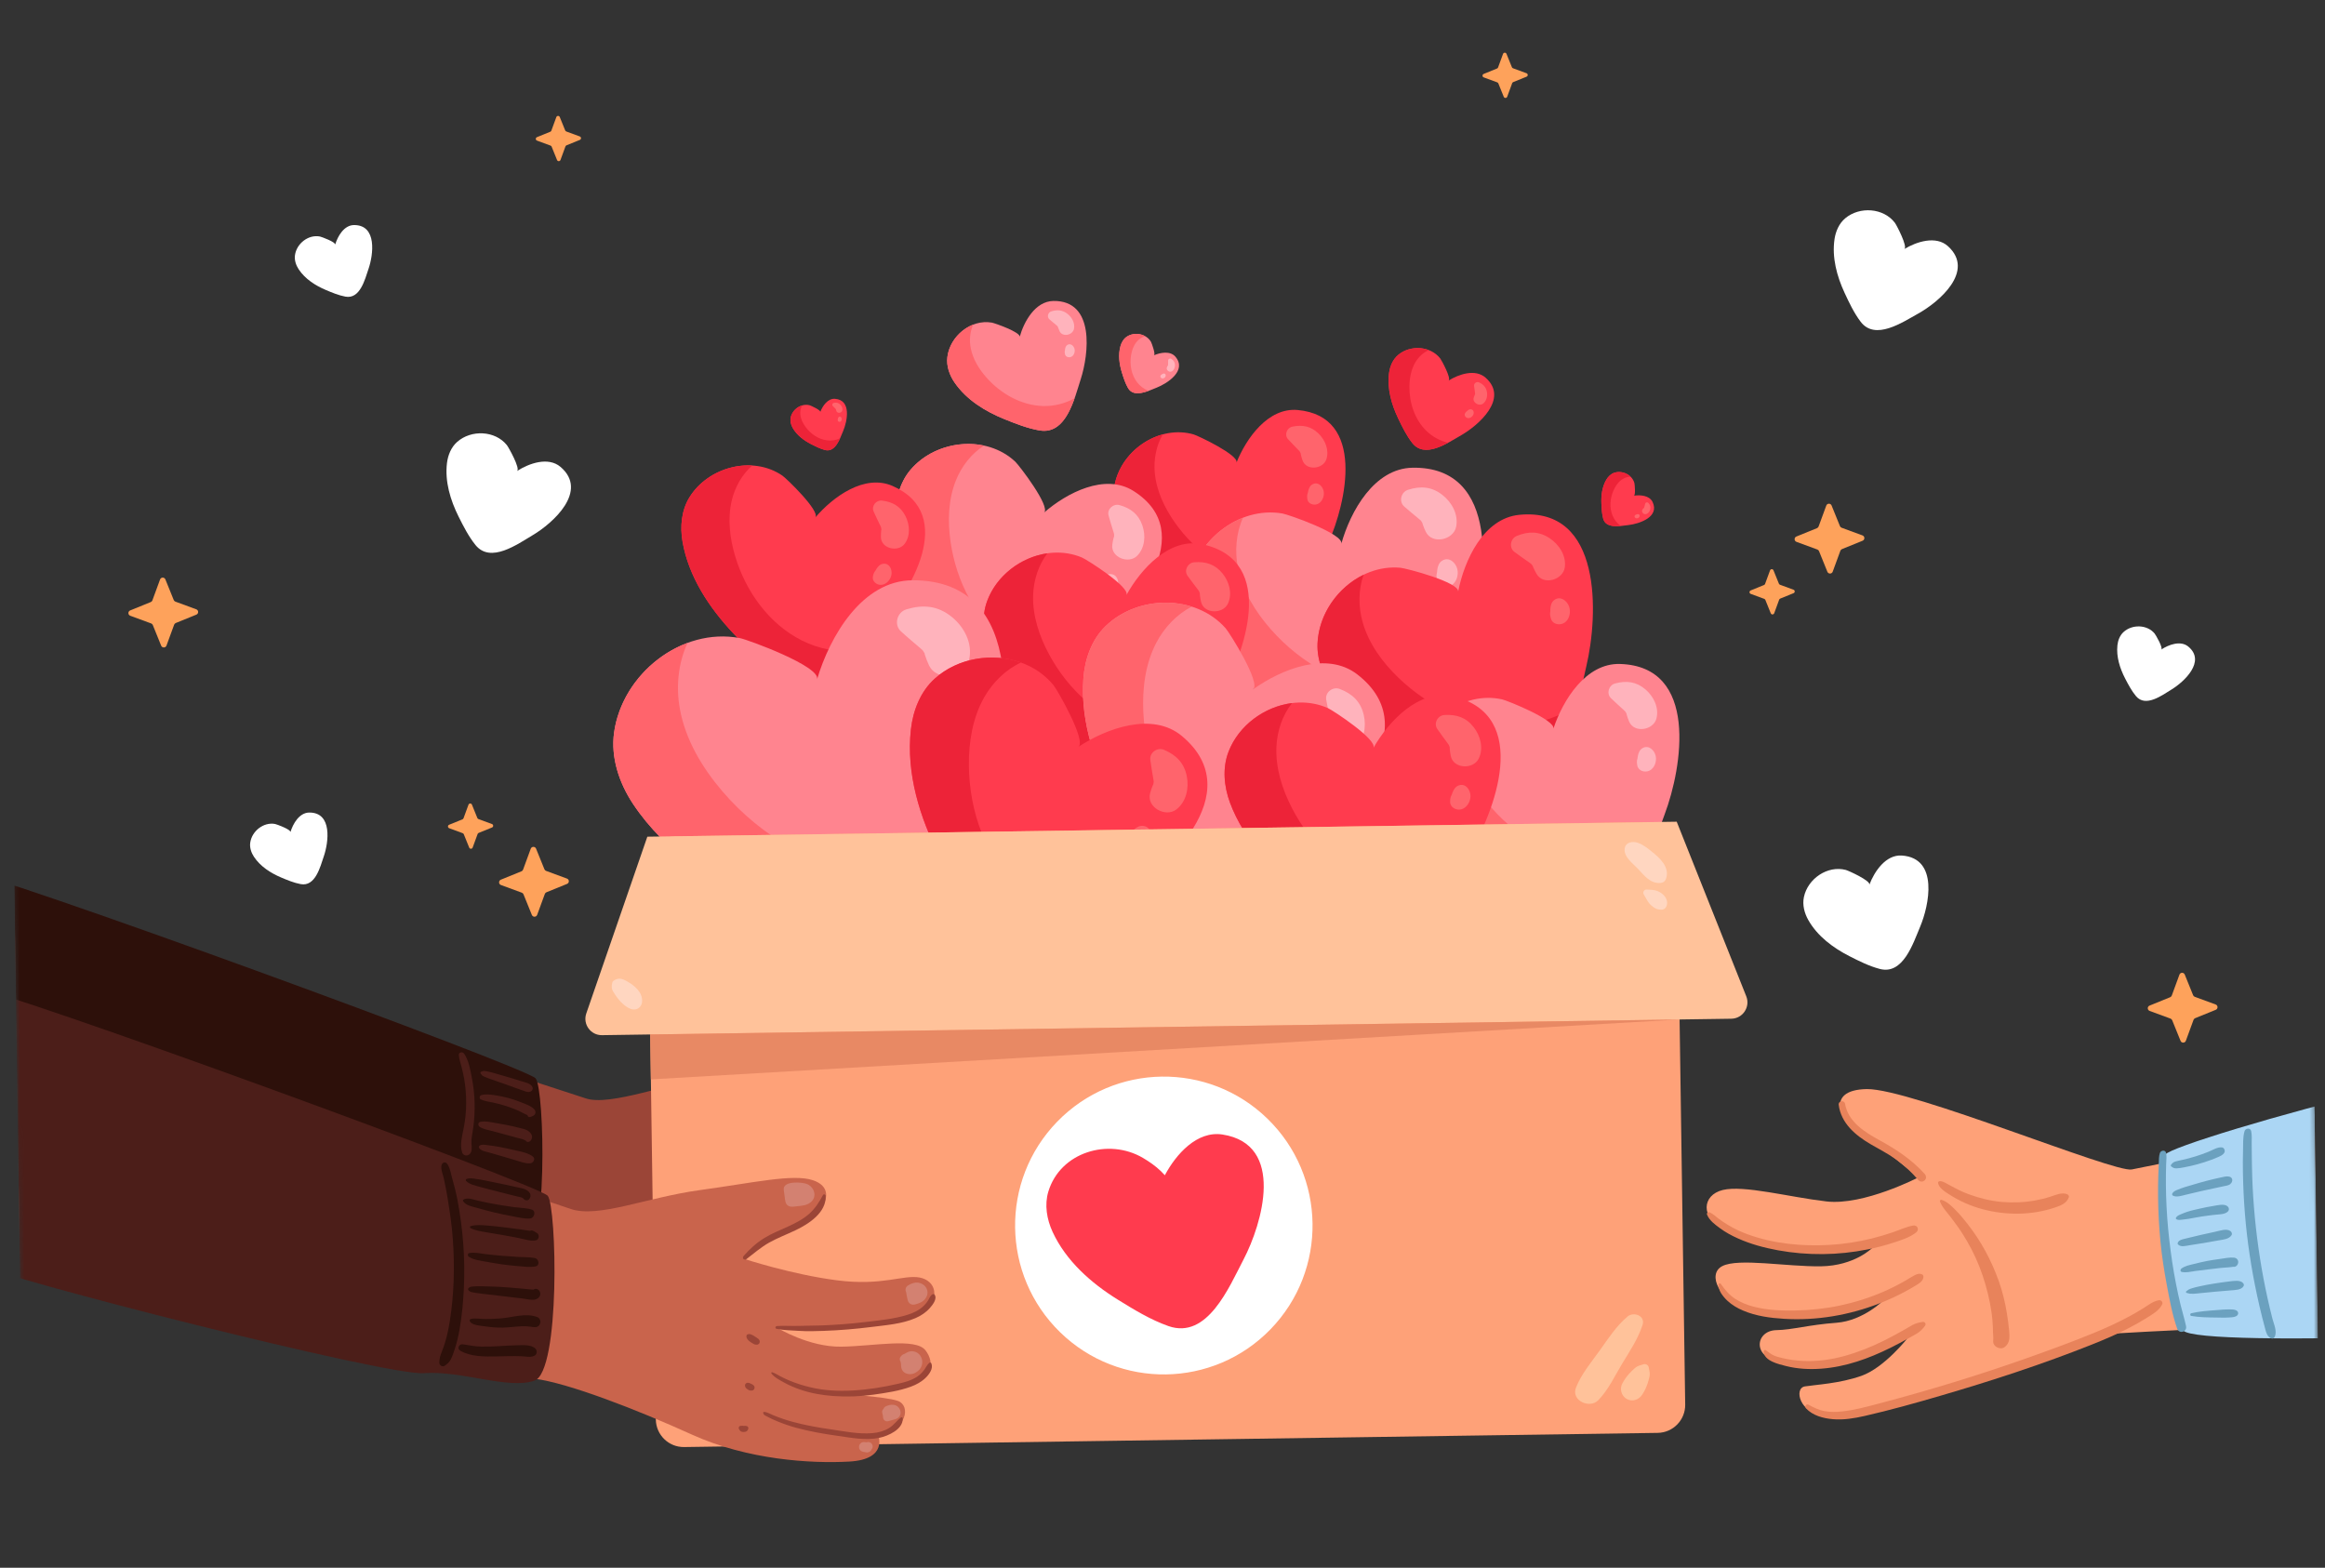 <svg width="525" height="354" viewBox="0 0 525 354" fill="none" xmlns="http://www.w3.org/2000/svg">
<rect x="0" y="0" width="525" height="354" fill="#333333" stroke="none"/>
<g clip-path="url(#clip0_381_2)">
<mask id="mask0_381_2" style="mask-type:luminance" maskUnits="userSpaceOnUse" x="0" y="0" width="525" height="354">
<path d="M519.026 -4.59548e-05L0.417 7.55L5.457 353.72L524.066 346.17L519.026 -4.59548e-05Z" fill="white"/>
</mask>
<g mask="url(#mask0_381_2)">
<path d="M279.201 104.47C279.866 102.817 270.544 98.383 269.513 98.088C261.969 95.927 253.592 101.352 251.79 108.992C251.023 112.242 251.832 115.715 253.415 118.654C257.09 125.476 263.5 130.465 270.215 134.073C274.228 136.229 278.425 138.445 282.822 139.696C292.446 142.432 296.9 129.392 299.989 122.485C303.96 113.603 308.486 93.988 293.021 92.581C286.349 91.973 281.414 98.963 279.201 104.47Z" fill="#FF3B4E"/>
<path d="M284.984 130.832C277.027 129.707 269.959 124.616 265.325 118.042C262.953 114.679 261.12 110.826 260.752 106.726C260.485 103.752 261.077 100.64 262.569 98.083C257.461 99.456 253.041 103.689 251.791 108.992C251.024 112.242 251.832 115.715 253.416 118.654C257.091 125.476 263.501 130.465 270.215 134.073C274.228 136.229 278.426 138.445 282.823 139.696C289.759 141.668 294.009 135.446 296.999 129.231C293.25 130.824 289.021 131.402 284.984 130.832Z" fill="#ED2338"/>
<path d="M297.711 97.874C296.012 96.225 294.089 95.876 291.828 96.338C290.579 96.593 289.957 98.182 290.842 99.166C291.629 100.042 292.449 100.845 293.254 101.687C293.233 101.665 293.419 101.874 293.47 101.918C293.517 102.006 293.628 102.204 293.692 102.332C293.681 102.35 293.725 102.576 293.737 102.629C293.84 103.087 293.966 103.519 294.124 103.965C294.975 106.368 298.788 105.946 299.509 103.684C300.174 101.599 299.232 99.349 297.711 97.874Z" fill="#FF646C"/>
<path d="M298.912 111.027C298.744 109.889 297.696 108.722 296.459 109.309C295.833 109.606 295.577 110.196 295.409 110.819C295.369 110.969 295.348 111.125 295.319 111.278C295.311 111.294 295.302 111.317 295.287 111.355C295.118 111.789 295.14 112.201 295.193 112.649C295.324 113.761 296.609 114.188 297.516 113.813C298.543 113.388 299.069 112.091 298.912 111.027Z" fill="#FF646C"/>
<path d="M327.089 85.942C327.784 85.508 325.519 81.33 325.216 80.94C322.996 78.09 318.413 77.833 315.674 80.184C314.509 81.183 313.87 82.694 313.663 84.216C313.182 87.75 314.214 91.344 315.734 94.508C316.642 96.398 317.602 98.361 318.899 100.019C321.736 103.649 326.922 100.011 329.94 98.281C333.821 96.057 340.814 89.993 335.446 85.273C333.13 83.236 329.403 84.495 327.089 85.942Z" fill="#FF3B4E"/>
<path d="M322.103 97.312C319.449 94.734 318.2 90.923 318.256 87.221C318.285 85.328 318.647 83.397 319.62 81.774C320.327 80.595 321.389 79.599 322.636 79.054C320.365 78.178 317.576 78.552 315.675 80.184C314.51 81.183 313.87 82.694 313.664 84.216C313.183 87.75 314.215 91.344 315.735 94.508C316.643 96.398 317.603 98.361 318.9 100.02C320.944 102.635 324.209 101.476 327.003 99.977C325.178 99.552 323.449 98.619 322.103 97.312Z" fill="#ED2338"/>
<path d="M335.757 88.513C335.572 87.439 334.951 86.788 333.985 86.346C333.453 86.101 332.791 86.523 332.853 87.129C332.909 87.669 332.996 88.189 333.068 88.721C333.067 88.707 333.079 88.835 333.086 88.865C333.08 88.91 333.068 89.014 333.056 89.08C333.047 89.083 333.002 89.18 332.992 89.203C332.907 89.4 332.836 89.596 332.774 89.804C332.44 90.929 333.972 91.807 334.853 91.161C335.664 90.567 335.923 89.474 335.757 88.513Z" fill="#FF646C"/>
<path d="M332.643 93.73C332.888 93.261 332.815 92.542 332.195 92.425C331.882 92.365 331.628 92.515 331.396 92.701C331.341 92.747 331.291 92.798 331.239 92.847C331.232 92.851 331.222 92.857 331.206 92.867C331.026 92.983 330.922 93.142 330.821 93.323C330.568 93.772 330.931 94.279 331.369 94.386C331.865 94.507 332.413 94.167 332.643 93.73Z" fill="#FF646C"/>
<path d="M185.225 93.024C185.379 92.617 183.08 91.578 182.828 91.511C180.975 91.019 178.954 92.385 178.55 94.26C178.378 95.058 178.592 95.902 178.993 96.612C179.924 98.262 181.513 99.45 183.171 100.299C184.162 100.806 185.198 101.327 186.277 101.612C188.642 102.234 189.667 99.028 190.389 97.325C191.316 95.136 192.329 90.322 188.544 90.053C186.911 89.937 185.739 91.668 185.225 93.024Z" fill="#FF3B4E"/>
<path d="M186.763 99.436C184.814 99.2 183.063 97.99 181.899 96.406C181.304 95.596 180.837 94.663 180.728 93.663C180.648 92.938 180.778 92.175 181.131 91.543C179.889 91.904 178.83 92.959 178.55 94.26C178.378 95.058 178.592 95.902 178.993 96.612C179.923 98.262 181.513 99.45 183.171 100.299C184.161 100.806 185.197 101.327 186.277 101.612C187.981 102.061 188.99 100.52 189.69 98.988C188.783 99.395 187.752 99.556 186.763 99.436Z" fill="#ED2338"/>
<path d="M189.715 91.323C189.292 90.928 188.821 90.853 188.27 90.976C187.966 91.044 187.821 91.436 188.043 91.672C188.239 91.882 188.443 92.074 188.644 92.276C188.639 92.271 188.685 92.321 188.698 92.332C188.71 92.353 188.738 92.401 188.754 92.432C188.752 92.436 188.763 92.491 188.767 92.504C188.794 92.615 188.827 92.721 188.868 92.829C189.087 93.412 190.017 93.291 190.182 92.734C190.334 92.222 190.093 91.676 189.715 91.323Z" fill="#FF646C"/>
<path d="M190.072 94.531C190.025 94.254 189.763 93.973 189.464 94.123C189.312 94.198 189.253 94.343 189.215 94.497C189.206 94.534 189.201 94.572 189.195 94.609C189.193 94.614 189.191 94.619 189.188 94.628C189.148 94.736 189.156 94.836 189.171 94.945C189.208 95.216 189.524 95.314 189.744 95.219C189.992 95.11 190.115 94.79 190.072 94.531Z" fill="#FF646C"/>
<path d="M368.936 111.93C369.366 111.862 369.128 109.349 369.062 109.095C368.57 107.239 366.385 106.158 364.557 106.736C363.78 106.981 363.154 107.586 362.736 108.287C361.766 109.913 361.523 111.884 361.607 113.746C361.657 114.859 361.719 116.018 362.007 117.099C362.638 119.463 365.928 118.767 367.763 118.552C370.121 118.274 374.799 116.771 373.159 113.344C372.451 111.867 370.368 111.705 368.936 111.93Z" fill="#FF3B4E"/>
<path d="M364.135 116.444C363.375 114.631 363.557 112.509 364.355 110.712C364.762 109.793 365.34 108.926 366.154 108.335C366.744 107.907 367.471 107.642 368.193 107.635C367.266 106.734 365.826 106.334 364.557 106.736C363.78 106.981 363.154 107.586 362.736 108.287C361.766 109.913 361.523 111.884 361.607 113.746C361.657 114.859 361.719 116.018 362.007 117.099C362.462 118.803 364.298 118.917 365.975 118.767C365.171 118.18 364.521 117.363 364.135 116.444Z" fill="#ED2338"/>
<path d="M372.636 114.993C372.769 114.43 372.601 113.982 372.222 113.564C372.012 113.334 371.601 113.402 371.505 113.711C371.42 113.986 371.355 114.259 371.279 114.534C371.281 114.527 371.261 114.592 371.258 114.608C371.245 114.629 371.218 114.677 371.199 114.707C371.193 114.707 371.152 114.744 371.142 114.753C371.059 114.832 370.984 114.913 370.91 115.002C370.514 115.481 371.079 116.23 371.644 116.098C372.163 115.977 372.517 115.497 372.636 114.993Z" fill="#FF646C"/>
<path d="M370.029 116.892C370.247 116.714 370.36 116.348 370.082 116.161C369.942 116.067 369.786 116.087 369.634 116.13C369.598 116.14 369.563 116.155 369.527 116.168C369.523 116.169 369.517 116.169 369.507 116.171C369.395 116.19 369.311 116.247 369.224 116.313C369.007 116.48 369.079 116.803 369.271 116.947C369.488 117.11 369.826 117.058 370.029 116.892Z" fill="#FF646C"/>
<path d="M235.759 115.743C237.289 114.41 230.129 105.065 229.236 104.23C222.7 98.116 211.385 99.267 205.595 106.085C203.132 108.984 202.153 112.928 202.236 116.734C202.428 125.568 206.346 133.962 211.291 141.114C214.245 145.388 217.356 149.819 221.17 153.373C229.52 161.153 240.8 150.234 247.517 144.829C256.152 137.88 270.916 120.326 255.95 110.86C249.492 106.775 240.859 111.304 235.759 115.743Z" fill="#FF848F"/>
<path d="M227.96 145.501C220.466 140.224 215.933 131.384 214.638 122.303C213.975 117.658 214.112 112.795 215.864 108.443C217.136 105.285 219.35 102.435 222.19 100.616C216.293 99.354 209.613 101.353 205.595 106.085C203.132 108.984 202.153 112.928 202.236 116.734C202.428 125.568 206.346 133.962 211.29 141.114C214.245 145.387 217.355 149.818 221.17 153.373C227.188 158.98 234.727 154.875 240.983 150.121C236.353 149.79 231.761 148.178 227.96 145.501Z" fill="#FF646C"/>
<path d="M257.964 118.669C257.095 116.113 255.324 114.759 252.789 114.052C251.39 113.662 249.934 114.951 250.322 116.41C250.667 117.708 251.083 118.948 251.464 120.222C251.454 120.189 251.535 120.496 251.563 120.569C251.565 120.682 251.576 120.942 251.573 121.104C251.553 121.117 251.48 121.369 251.465 121.43C251.332 121.948 251.236 122.452 251.165 122.987C250.783 125.868 254.872 127.422 256.777 125.501C258.531 123.729 258.742 120.956 257.964 118.669Z" fill="#FFB3BC"/>
<path d="M252.363 132.642C252.782 131.4 252.324 129.67 250.764 129.623C249.975 129.6 249.41 130.065 248.916 130.611C248.798 130.742 248.695 130.888 248.587 131.029C248.571 131.042 248.549 131.06 248.514 131.091C248.118 131.444 247.927 131.874 247.748 132.355C247.304 133.552 248.388 134.654 249.503 134.744C250.763 134.847 251.971 133.804 252.363 132.642Z" fill="#FFB3BC"/>
<path d="M302.88 122.781C303.502 120.57 290.937 116.181 289.573 115.946C279.602 114.226 269.615 122.347 268.365 132.393C267.833 136.666 269.352 141.005 271.79 144.553C277.448 152.789 286.358 158.292 295.467 161.984C300.911 164.19 306.6 166.447 312.411 167.438C325.129 169.607 329.03 152.27 332.031 142.984C335.889 131.045 338.97 105.266 318.948 105.615C310.309 105.765 304.952 115.413 302.88 122.781Z" fill="#FF848F"/>
<path d="M313.952 155.774C303.594 155.439 293.826 149.895 286.972 142.112C283.465 138.13 280.579 133.446 279.539 128.241C278.784 124.464 279.111 120.393 280.669 116.907C274.31 119.378 269.231 125.42 268.364 132.392C267.832 136.665 269.351 141.004 271.789 144.552C277.447 152.787 286.357 158.292 295.466 161.983C300.911 164.189 306.599 166.447 312.41 167.437C321.576 169.001 326.162 160.433 329.132 152.049C324.549 154.615 319.206 155.943 313.952 155.774Z" fill="#FF646C"/>
<path d="M325.696 111.749C323.289 109.871 320.775 109.692 317.939 110.599C316.374 111.099 315.797 113.223 317.067 114.361C318.197 115.374 319.36 116.29 320.51 117.257C320.48 117.232 320.747 117.473 320.819 117.523C320.891 117.629 321.061 117.869 321.16 118.024C321.149 118.049 321.237 118.331 321.26 118.399C321.456 118.971 321.677 119.509 321.941 120.058C323.366 123.02 328.197 121.949 328.806 118.948C329.369 116.183 327.849 113.428 325.696 111.749Z" fill="#FFB3BC"/>
<path d="M329.06 128.445C328.686 127.009 327.18 125.658 325.677 126.583C324.915 127.051 324.669 127.843 324.541 128.666C324.51 128.864 324.504 129.066 324.488 129.266C324.481 129.288 324.472 129.318 324.458 129.37C324.301 129.95 324.387 130.475 324.517 131.041C324.839 132.449 326.547 132.818 327.656 132.211C328.914 131.524 329.41 129.787 329.06 128.445Z" fill="#FFB3BC"/>
<path d="M230.247 76.078C230.541 75.032 224.599 72.957 223.954 72.846C219.239 72.032 214.515 75.873 213.924 80.624C213.673 82.644 214.391 84.696 215.544 86.374C218.22 90.269 222.434 92.872 226.742 94.618C229.316 95.661 232.007 96.729 234.754 97.198C240.769 98.224 242.614 90.024 244.033 85.633C245.858 79.987 247.314 67.796 237.846 67.96C233.761 68.031 231.227 72.594 230.247 76.078Z" fill="#FF848F"/>
<path d="M235.483 91.681C230.585 91.522 225.965 88.901 222.724 85.22C221.066 83.337 219.701 81.122 219.209 78.66C218.852 76.874 219.007 74.949 219.743 73.3C216.736 74.469 214.334 77.326 213.924 80.624C213.673 82.644 214.391 84.696 215.544 86.374C218.22 90.269 222.434 92.872 226.742 94.618C229.316 95.661 232.006 96.728 234.754 97.198C239.089 97.937 241.258 93.885 242.663 89.92C240.495 91.132 237.969 91.761 235.483 91.681Z" fill="#FF646C"/>
<path d="M241.038 70.861C239.899 69.973 238.71 69.888 237.369 70.317C236.629 70.553 236.356 71.558 236.956 72.096C237.491 72.575 238.041 73.008 238.584 73.466C238.57 73.454 238.696 73.568 238.731 73.592C238.765 73.642 238.845 73.755 238.892 73.828C238.887 73.84 238.928 73.974 238.939 74.005C239.032 74.276 239.136 74.53 239.261 74.79C239.935 76.191 242.22 75.685 242.508 74.265C242.774 72.957 242.055 71.655 241.038 70.861Z" fill="#FFB3BC"/>
<path d="M242.628 78.757C242.452 78.078 241.74 77.439 241.028 77.876C240.668 78.098 240.552 78.472 240.491 78.861C240.477 78.955 240.473 79.051 240.467 79.145C240.463 79.155 240.459 79.169 240.453 79.194C240.379 79.469 240.42 79.718 240.481 79.985C240.633 80.651 241.441 80.825 241.965 80.538C242.56 80.213 242.794 79.392 242.628 78.757Z" fill="#FFB3BC"/>
<path d="M260.568 80.228C261.001 80.036 260.05 77.455 259.909 77.206C258.873 75.389 256.269 74.861 254.505 75.98C253.755 76.456 253.264 77.268 253.019 78.124C252.451 80.108 252.744 82.253 253.353 84.191C253.716 85.35 254.104 86.554 254.709 87.612C256.033 89.927 259.306 88.273 261.179 87.533C263.586 86.581 268.095 83.688 265.411 80.538C264.253 79.179 262.013 79.591 260.568 80.228Z" fill="#FF848F"/>
<path d="M256.768 86.326C255.461 84.629 255.061 82.342 255.4 80.226C255.574 79.143 255.941 78.068 256.633 77.219C257.136 76.602 257.827 76.12 258.586 75.911C257.358 75.221 255.729 75.203 254.505 75.98C253.755 76.457 253.264 77.268 253.019 78.124C252.451 80.108 252.744 82.253 253.353 84.191C253.716 85.35 254.104 86.554 254.709 87.612C255.664 89.28 257.63 88.887 259.355 88.261C258.344 87.866 257.431 87.187 256.768 86.326Z" fill="#FF646C"/>
<path d="M265.32 82.421C265.303 81.79 265.001 81.365 264.484 81.031C264.199 80.847 263.785 81.034 263.771 81.386C263.758 81.699 263.764 82.005 263.761 82.315C263.761 82.307 263.758 82.382 263.76 82.4C263.753 82.425 263.737 82.484 263.725 82.52C263.719 82.522 263.686 82.573 263.678 82.585C263.613 82.691 263.556 82.797 263.504 82.912C263.22 83.528 264.024 84.158 264.582 83.862C265.096 83.589 265.335 82.985 265.32 82.421Z" fill="#FFB3BC"/>
<path d="M263.104 85.15C263.283 84.902 263.301 84.484 262.956 84.365C262.781 84.305 262.623 84.37 262.475 84.457C262.44 84.478 262.407 84.504 262.373 84.528C262.368 84.529 262.362 84.532 262.352 84.537C262.239 84.588 262.166 84.67 262.094 84.765C261.912 85.001 262.078 85.322 262.32 85.42C262.594 85.531 262.935 85.382 263.104 85.15Z" fill="#FFB3BC"/>
<path d="M184.095 116.862C185.29 115.458 177.594 108.035 176.679 107.405C169.982 102.8 159.975 105.368 155.696 112.276C153.876 115.213 153.53 118.889 154.119 122.296C155.486 130.204 160.141 137.213 165.548 142.965C168.779 146.404 172.172 149.961 176.079 152.637C184.63 158.493 193.286 147.157 198.587 141.392C205.403 133.98 216.289 116.212 201.567 109.739C195.217 106.946 188.076 112.184 184.095 116.862Z" fill="#FF3B4E"/>
<path d="M181.114 144.647C173.67 140.922 168.404 133.597 166.012 125.617C164.789 121.534 164.254 117.148 165.24 113.001C165.954 109.993 167.558 107.133 169.862 105.114C164.396 104.78 158.667 107.481 155.697 112.275C153.877 115.213 153.53 118.889 154.119 122.296C155.487 130.204 160.141 137.212 165.548 142.965C168.78 146.403 172.173 149.961 176.08 152.637C182.242 156.857 188.459 152.147 193.435 147.03C189.232 147.361 184.89 146.536 181.114 144.647Z" fill="#ED2338"/>
<path d="M204.436 116.481C203.309 114.302 201.535 113.327 199.163 113.036C197.854 112.875 196.721 114.23 197.266 115.488C197.751 116.606 198.292 117.664 198.807 118.756C198.793 118.728 198.907 118.994 198.943 119.054C198.959 119.156 199.004 119.388 199.024 119.534C199.008 119.549 198.977 119.784 198.972 119.841C198.923 120.325 198.904 120.79 198.912 121.28C198.959 123.92 202.842 124.762 204.293 122.778C205.629 120.949 205.443 118.429 204.436 116.481Z" fill="#FF646C"/>
<path d="M201.293 129.79C201.502 128.617 200.856 127.125 199.449 127.294C198.737 127.38 198.292 127.875 197.923 128.432C197.834 128.566 197.761 128.712 197.683 128.853C197.671 128.866 197.654 128.886 197.627 128.918C197.318 129.289 197.205 129.701 197.11 130.157C196.873 131.293 197.995 132.135 199.008 132.066C200.155 131.987 201.098 130.886 201.293 129.79Z" fill="#FF646C"/>
<path d="M329.251 133.62C329.669 131.493 317.514 128.318 316.214 128.2C306.702 127.339 297.921 135.739 297.506 145.286C297.329 149.346 299.087 153.314 301.65 156.467C307.598 163.785 316.397 168.287 325.248 171.068C330.537 172.729 336.06 174.422 341.603 174.912C353.733 175.987 356.089 159.379 358.209 150.414C360.935 138.888 361.88 114.401 343.068 116.249C334.951 117.047 330.642 126.531 329.251 133.62Z" fill="#FF3B4E"/>
<path d="M342.169 163.82C332.398 164.292 322.789 159.818 315.75 153.016C312.149 149.536 309.079 145.348 307.706 140.529C306.709 137.033 306.708 133.178 307.91 129.78C302.114 132.588 297.794 138.659 297.507 145.285C297.33 149.346 299.088 153.313 301.651 156.466C307.599 163.784 316.398 168.286 325.249 171.067C330.537 172.729 336.061 174.421 341.603 174.912C350.346 175.687 354.011 167.276 356.171 159.163C352.051 161.925 347.125 163.581 342.169 163.82Z" fill="#ED2338"/>
<path d="M349.881 121.508C347.474 119.924 345.095 119.947 342.496 121.015C341.062 121.604 340.679 123.646 341.96 124.621C343.101 125.489 344.264 126.262 345.419 127.084C345.389 127.063 345.658 127.27 345.73 127.312C345.806 127.406 345.984 127.618 346.089 127.757C346.081 127.781 346.185 128.04 346.211 128.102C346.439 128.625 346.688 129.114 346.978 129.611C348.543 132.29 353.007 130.915 353.354 128.044C353.673 125.4 352.035 122.924 349.881 121.508Z" fill="#FF646C"/>
<path d="M354.312 136.96C353.851 135.638 352.332 134.481 350.987 135.466C350.306 135.964 350.134 136.728 350.076 137.512C350.062 137.7 350.071 137.891 350.072 138.08C350.067 138.101 350.061 138.13 350.052 138.18C349.949 138.738 350.07 139.226 350.234 139.748C350.644 141.049 352.279 141.266 353.278 140.61C354.408 139.869 354.743 138.197 354.312 136.96Z" fill="#FF646C"/>
<path d="M254.342 134.39C255.313 132.622 245.433 126.364 244.314 125.891C236.123 122.433 225.964 127.394 222.899 135.741C221.595 139.291 222.032 143.307 223.413 146.829C226.62 155.003 233.151 161.486 240.212 166.459C244.432 169.431 248.852 172.496 253.627 174.501C264.08 178.89 270.861 164.831 275.274 157.483C280.947 148.035 288.704 126.59 271.502 122.901C264.08 121.309 257.578 128.498 254.342 134.39Z" fill="#FF3B4E"/>
<path d="M257.263 164.826C248.466 162.477 241.209 155.788 236.89 147.764C234.68 143.658 233.141 139.075 233.285 134.414C233.389 131.031 234.478 127.613 236.503 124.941C230.571 125.789 225.026 129.948 222.898 135.741C221.594 139.291 222.032 143.307 223.413 146.829C226.619 155.003 233.15 161.486 240.211 166.459C244.431 169.43 248.851 172.495 253.626 174.501C261.159 177.664 266.785 171.246 270.992 164.662C266.561 165.945 261.725 166.018 257.263 164.826Z" fill="#ED2338"/>
<path d="M276.057 129.493C274.371 127.407 272.255 126.753 269.648 126.964C268.21 127.081 267.294 128.783 268.155 130.011C268.921 131.104 269.734 132.117 270.525 133.174C270.505 133.147 270.685 133.407 270.737 133.464C270.777 133.569 270.876 133.808 270.93 133.961C270.915 133.979 270.934 134.239 270.94 134.301C270.994 134.83 271.077 135.334 271.194 135.856C271.825 138.675 276.171 138.72 277.29 136.274C278.32 134.019 277.566 131.359 276.057 129.493Z" fill="#FF646C"/>
<path d="M275.619 144.451C275.585 143.148 274.565 141.691 273.094 142.184C272.349 142.433 271.981 143.06 271.708 143.74C271.643 143.903 271.597 144.074 271.544 144.243C271.534 144.26 271.52 144.284 271.498 144.326C271.249 144.791 271.218 145.258 271.216 145.768C271.213 147.038 272.601 147.693 273.671 147.394C274.883 147.056 275.652 145.669 275.619 144.451Z" fill="#FF646C"/>
<path d="M184.498 153.392C185.366 150.481 168.844 144.419 167.047 144.08C153.9 141.599 140.529 152.13 138.669 165.385C137.877 171.023 139.796 176.791 142.946 181.531C150.257 192.536 161.922 199.997 173.889 205.065C181.041 208.093 188.515 211.196 196.177 212.626C212.948 215.757 218.461 192.917 222.621 180.703C227.968 164.998 232.573 130.982 206.095 131.028C194.671 131.049 187.389 143.693 184.498 153.392Z" fill="#FF848F"/>
<path d="M198.455 197.238C184.768 196.582 171.97 189.051 163.068 178.62C158.514 173.284 154.796 167.031 153.528 160.127C152.608 155.118 153.124 149.742 155.256 145.167C146.798 148.302 139.96 156.185 138.669 165.385C137.877 171.023 139.796 176.791 142.946 181.533C150.257 192.537 161.922 199.998 173.889 205.066C181.04 208.095 188.515 211.198 196.177 212.627C208.263 214.884 214.502 203.651 218.602 192.628C212.489 195.925 205.398 197.572 198.455 197.238Z" fill="#FF646C"/>
<path d="M214.889 139.278C211.745 136.746 208.425 136.457 204.658 137.597C202.579 138.226 201.771 141.022 203.427 142.554C204.901 143.917 206.419 145.151 207.919 146.453C207.88 146.419 208.228 146.743 208.322 146.811C208.415 146.953 208.636 147.273 208.764 147.48C208.748 147.513 208.858 147.889 208.887 147.978C209.134 148.739 209.416 149.454 209.754 150.186C211.577 154.131 217.985 152.815 218.854 148.86C219.654 145.216 217.701 141.543 214.889 139.278Z" fill="#FFB3BC"/>
<path d="M218.993 161.421C218.529 159.515 216.566 157.698 214.558 158.889C213.541 159.493 213.2 160.534 213.014 161.62C212.969 161.881 212.956 162.148 212.932 162.412C212.922 162.441 212.909 162.481 212.89 162.549C212.672 163.312 212.774 164.009 212.934 164.76C213.331 166.628 215.581 167.15 217.061 166.371C218.736 165.489 219.427 163.203 218.993 161.421Z" fill="#FFB3BC"/>
<path d="M282.943 155.67C284.829 154.317 277.672 142.899 276.743 141.851C269.951 134.183 256.934 134.279 249.605 141.426C246.488 144.465 244.95 148.855 244.637 153.2C243.91 163.287 247.476 173.273 252.344 181.953C255.253 187.141 258.322 192.524 262.289 196.984C270.969 206.745 284.993 195.515 293.226 190.077C303.81 183.085 322.514 164.668 306.474 152.274C299.552 146.927 289.231 151.159 282.943 155.67Z" fill="#FF848F"/>
<path d="M270.869 188.743C262.896 181.924 258.678 171.364 258.174 160.878C257.916 155.514 258.593 149.987 261.056 145.216C262.843 141.754 265.671 138.744 269.102 136.976C262.518 134.905 254.692 136.466 249.606 141.426C246.489 144.465 244.951 148.854 244.638 153.2C243.911 163.287 247.477 173.273 252.345 181.953C255.254 187.14 258.323 192.523 262.29 196.983C268.545 204.019 277.576 200.151 285.215 195.405C279.973 194.531 274.913 192.201 270.869 188.743Z" fill="#FF646C"/>
<path d="M307.934 161.39C307.217 158.383 305.343 156.651 302.531 155.573C300.979 154.978 299.182 156.291 299.467 157.994C299.721 159.51 300.062 160.969 300.36 162.46C300.353 162.421 300.41 162.781 300.436 162.866C300.426 162.995 300.41 163.292 300.39 163.478C300.365 163.49 300.256 163.769 300.232 163.837C300.025 164.412 299.861 164.977 299.724 165.579C298.98 168.821 303.473 171.031 305.849 169.045C308.037 167.217 308.575 164.079 307.934 161.39Z" fill="#FFB3BC"/>
<path d="M300.054 176.71C300.664 175.34 300.328 173.319 298.555 173.099C297.658 172.987 296.964 173.456 296.343 174.026C296.194 174.162 296.061 174.318 295.923 174.467C295.904 174.479 295.877 174.498 295.834 174.53C295.344 174.889 295.08 175.359 294.826 175.888C294.192 177.204 295.309 178.576 296.568 178.798C297.995 179.05 299.483 177.991 300.054 176.71Z" fill="#FFB3BC"/>
<path d="M350.755 164.568C351.402 162.622 340.376 158.183 339.17 157.917C330.348 155.966 321.101 162.794 319.568 171.702C318.917 175.491 320.09 179.425 322.117 182.692C326.822 190.273 334.54 195.554 342.512 199.226C347.276 201.421 352.256 203.672 357.398 204.799C368.653 207.264 372.853 191.962 375.916 183.805C379.854 173.317 383.675 150.452 365.801 149.927C358.09 149.701 352.91 158.082 350.755 164.568Z" fill="#FF848F"/>
<path d="M359.258 194.458C350.033 193.728 341.552 188.376 335.762 181.148C332.8 177.45 330.421 173.151 329.709 168.465C329.193 165.064 329.654 161.446 331.189 158.403C325.414 160.341 320.633 165.519 319.569 171.702C318.917 175.491 320.091 179.425 322.118 182.691C326.822 190.273 334.54 195.554 342.512 199.226C347.276 201.421 352.256 203.672 357.398 204.799C365.509 206.576 369.957 199.124 372.954 191.769C368.758 193.866 363.938 194.829 359.258 194.458Z" fill="#FF646C"/>
<path d="M371.565 155.679C369.496 153.904 367.261 153.64 364.694 154.33C363.278 154.711 362.674 156.581 363.76 157.65C364.726 158.601 365.725 159.466 366.71 160.376C366.685 160.353 366.912 160.579 366.975 160.627C367.034 160.724 367.176 160.945 367.259 161.087C367.247 161.109 367.314 161.365 367.331 161.426C367.482 161.945 367.657 162.433 367.87 162.934C369.017 165.636 373.371 164.882 374.04 162.23C374.657 159.788 373.415 157.267 371.565 155.679Z" fill="#FFB3BC"/>
<path d="M373.871 170.712C373.598 169.416 372.311 168.148 370.931 168.91C370.232 169.296 369.98 169.992 369.831 170.72C369.796 170.895 369.781 171.076 369.759 171.253C369.752 171.273 369.743 171.299 369.728 171.345C369.565 171.855 369.619 172.328 369.711 172.838C369.94 174.107 371.448 174.507 372.464 174.012C373.613 173.453 374.127 171.924 373.871 170.712Z" fill="#FFB3BC"/>
<path d="M243.49 168.649C245.41 167.383 238.776 155.805 237.899 154.732C231.48 146.878 218.598 146.462 211.067 153.244C207.864 156.128 206.17 160.41 205.689 164.697C204.574 174.648 207.71 184.667 212.186 193.447C214.86 198.693 217.686 204.14 221.434 208.708C229.639 218.707 243.954 208.148 252.312 203.093C263.058 196.592 282.285 179.107 266.903 166.214C260.266 160.651 249.888 164.433 243.49 168.649Z" fill="#FF3B4E"/>
<path d="M230.246 200.893C222.625 193.834 218.867 183.221 218.78 172.826C218.735 167.509 219.622 162.067 222.246 157.444C224.15 154.09 227.066 151.223 230.53 149.609C224.097 147.302 216.294 148.537 211.067 153.244C207.864 156.129 206.17 160.411 205.689 164.697C204.574 174.648 207.71 184.668 212.186 193.447C214.86 198.693 217.686 204.14 221.434 208.708C227.347 215.914 236.434 212.444 244.177 208.049C239.026 206.978 234.112 204.474 230.246 200.893Z" fill="#ED2338"/>
<path d="M267.99 175.29C267.399 172.287 265.613 170.5 262.873 169.323C261.361 168.673 259.532 169.901 259.747 171.598C259.938 173.108 260.218 174.564 260.455 176.051C260.449 176.013 260.492 176.371 260.514 176.456C260.499 176.584 260.472 176.877 260.445 177.059C260.42 177.071 260.301 177.342 260.274 177.409C260.047 177.97 259.863 178.522 259.703 179.112C258.84 182.29 263.198 184.654 265.627 182.783C267.864 181.059 268.519 177.976 267.99 175.29Z" fill="#FF646C"/>
<path d="M259.593 190.137C260.252 188.805 259.998 186.792 258.253 186.504C257.369 186.358 256.665 186.796 256.028 187.334C255.875 187.464 255.737 187.613 255.595 187.754C255.575 187.766 255.548 187.783 255.504 187.813C255.006 188.149 254.727 188.603 254.453 189.117C253.774 190.395 254.826 191.795 256.064 192.065C257.464 192.371 258.978 191.383 259.593 190.137Z" fill="#FF646C"/>
<path d="M310.112 168.897C311.152 167.077 300.994 160.399 299.839 159.888C291.389 156.15 280.744 161.125 277.411 169.746C275.993 173.413 276.378 177.593 277.751 181.277C280.939 189.828 287.611 196.681 294.862 201.974C299.196 205.136 303.734 208.4 308.662 210.568C319.447 215.313 326.742 200.823 331.457 193.265C337.519 183.547 345.957 161.399 328.146 157.261C320.461 155.475 313.579 162.831 310.112 168.897Z" fill="#FF3B4E"/>
<path d="M312.61 200.578C303.51 197.981 296.087 190.902 291.739 182.486C289.515 178.181 287.997 173.391 288.228 168.549C288.397 165.037 289.588 161.503 291.74 158.762C285.56 159.539 279.724 163.762 277.411 169.745C275.993 173.412 276.378 177.592 277.751 181.277C280.939 189.827 287.611 196.681 294.862 201.973C299.196 205.136 303.734 208.399 308.661 210.567C316.434 213.987 322.394 207.416 326.882 200.65C322.253 201.904 317.227 201.895 312.61 200.578Z" fill="#ED2338"/>
<path d="M332.764 164.192C331.048 161.994 328.86 161.277 326.148 161.45C324.652 161.546 323.67 163.299 324.542 164.59C325.319 165.739 326.146 166.807 326.951 167.919C326.929 167.89 327.113 168.163 327.165 168.223C327.206 168.333 327.304 168.583 327.357 168.742C327.341 168.762 327.356 169.031 327.362 169.096C327.409 169.647 327.485 170.172 327.598 170.717C328.204 173.657 332.72 173.781 333.925 171.258C335.036 168.935 334.299 166.158 332.764 164.192Z" fill="#FF646C"/>
<path d="M332.046 179.728C332.033 178.374 330.998 176.842 329.461 177.327C328.683 177.573 328.29 178.22 327.994 178.92C327.923 179.089 327.872 179.266 327.814 179.44C327.803 179.458 327.788 179.482 327.765 179.525C327.498 180.004 327.457 180.489 327.447 181.018C327.42 182.337 328.851 183.043 329.969 182.752C331.234 182.422 332.058 180.994 332.046 179.728Z" fill="#FF646C"/>
<path d="M-6.039 203.52C1.131 205.366 126.702 246.141 132.25 248.011C137.797 249.881 151.032 244.487 161.727 243.031C172.421 241.574 180.777 241.347 184.778 242.695C190.326 244.565 186.19 250.477 181.024 252.503C175.858 254.529 171.045 258.501 171.045 258.501C171.045 258.501 180.507 261.614 189.616 262.782C198.725 263.95 202.913 261.613 206.169 262.216C209.425 262.819 210.451 266.381 206.918 269.033C203.384 271.686 193.974 272.148 189.434 272.539C184.894 272.93 177.742 272.384 177.742 272.384C177.742 272.384 183.967 276.195 190.46 276.1C196.953 276.006 205.37 274.257 207.356 276.83C209.342 279.402 208.826 282.986 203.077 283.964C196.698 285.049 195.711 285.453 188.727 285.311C189.706 285.622 199.21 286.052 201.821 286.99C204.432 287.927 203.692 292.815 197.862 293.875C197.862 293.875 199.881 298.722 192.094 299.161C184.307 299.599 171.631 298.808 160.518 293.768C149.404 288.728 135.688 283.401 128.856 282.525C122.024 281.648 -2.426 250.936 -7.969 249.391L-6.039 203.52Z" fill="#9B4537"/>
<path d="M374.318 323.548L154.483 326.748C151.003 326.799 148.14 324.015 148.089 320.53L146.265 195.237C146.214 191.752 148.995 188.886 152.475 188.836L372.31 185.635C375.791 185.584 378.654 188.369 378.704 191.853L380.528 317.146C380.579 320.631 377.798 323.497 374.318 323.548Z" fill="#FEA178"/>
<path d="M-2.893 228.99C5.173 231.067 122.658 270.893 128.898 272.997C135.139 275.1 146.049 270.362 158.08 268.724C170.11 267.085 179.081 264.989 183.581 266.506C189.821 268.61 185.169 275.261 179.358 277.54C173.547 279.819 168.132 284.287 168.132 284.287C168.132 284.287 178.776 287.789 189.023 289.103C199.27 290.417 203.98 287.788 207.643 288.467C211.306 289.145 212.46 293.151 208.485 296.135C204.51 299.118 193.925 299.638 188.817 300.078C183.71 300.518 175.665 299.904 175.665 299.904C175.665 299.904 182.668 304.191 189.972 304.085C197.276 303.978 206.745 302.012 208.979 304.905C211.213 307.798 210.632 311.83 204.164 312.929C196.99 314.15 195.879 314.605 188.022 314.445C189.123 314.794 199.815 315.279 202.752 316.334C205.69 317.388 204.857 322.886 198.299 324.079C198.299 324.079 200.57 329.532 191.81 330.025C183.05 330.518 168.792 329.629 156.29 323.958C143.788 318.289 128.359 312.296 120.674 311.311C112.989 310.325 1.171 282.329 -5.064 280.591L-2.893 228.99Z" fill="#C9644C"/>
<path d="M146.173 188.927L132.388 228.839C131.551 231.261 133.371 233.781 135.931 233.744L390.942 230.031C393.529 229.994 395.277 227.371 394.318 224.965L378.612 185.544L146.173 188.928L146.173 188.927Z" fill="#FFC29A"/>
<path d="M185.829 269.858C185.037 271.374 184.04 272.902 182.758 274.048C181.333 275.322 179.608 276.196 177.883 276.984C176.073 277.811 174.203 278.546 172.507 279.601C170.749 280.694 169.257 282.07 167.899 283.625C167.793 283.746 167.725 283.925 167.785 284.086C167.811 284.157 167.837 284.291 167.921 284.328C167.95 284.341 167.978 284.353 168.006 284.366C168.152 284.43 168.343 284.465 168.483 284.359C170.18 283.076 171.789 281.65 173.649 280.602C175.569 279.52 177.639 278.75 179.624 277.8C182.635 276.359 186.625 273.806 186.436 270.014C186.42 269.704 185.984 269.561 185.829 269.858Z" fill="#9B4537"/>
<path d="M211.047 292.343C210.946 292.191 210.775 292.161 210.616 292.236C210.075 292.493 209.908 293.07 209.621 293.556C209.308 294.087 208.916 294.558 208.463 294.977C207.459 295.905 206.202 296.493 204.907 296.892C201.82 297.844 198.46 298.154 195.264 298.532C191.997 298.918 188.717 299.17 185.43 299.289C183.789 299.348 182.144 299.329 180.503 299.39C178.812 299.453 177.095 299.301 175.412 299.433C175.076 299.46 174.973 299.973 175.338 300.051C177.014 300.406 178.813 300.404 180.52 300.518C182.32 300.639 184.157 300.579 185.959 300.517C189.584 300.392 193.203 300.088 196.803 299.634C200.073 299.221 203.649 298.959 206.705 297.643C207.926 297.116 209.071 296.375 209.956 295.371C210.576 294.669 211.684 293.306 211.047 292.343Z" fill="#9B4537"/>
<path d="M210.312 307.872C210.228 307.666 210.003 307.602 209.831 307.752C209.373 308.156 209.095 308.739 208.744 309.235C208.314 309.843 207.812 310.365 207.196 310.789C205.932 311.662 204.426 312.082 202.947 312.427C199.519 313.227 196.02 313.789 192.504 313.982C189.237 314.161 186.013 313.993 182.823 313.215C181.301 312.843 179.806 312.383 178.36 311.778C177.639 311.477 176.93 311.156 176.24 310.792C175.625 310.468 175.04 310.058 174.37 309.861C174.233 309.82 174.088 309.995 174.179 310.118C174.846 311.02 176.021 311.609 176.983 312.144C178.127 312.782 179.336 313.3 180.571 313.733C183.026 314.593 185.617 315.042 188.208 315.227C191.266 315.445 194.286 315.337 197.322 314.906C200.1 314.511 203.036 314.087 205.681 313.114C206.928 312.656 208.115 312.014 209.061 311.068C209.835 310.297 210.78 309.02 210.312 307.872Z" fill="#9B4537"/>
<path d="M203.454 320.057C202.486 320.792 201.825 321.806 200.773 322.447C199.628 323.147 198.318 323.499 196.988 323.61C193.879 323.87 190.642 323.201 187.574 322.749C184.634 322.317 181.743 321.818 178.874 321.024C177.402 320.617 175.958 320.122 174.546 319.538C174.403 319.479 172.314 318.395 172.332 318.983C172.348 319.514 172.876 319.671 173.297 319.902C174.004 320.289 174.747 320.618 175.492 320.926C176.84 321.483 178.221 321.967 179.628 322.355C182.723 323.207 185.908 323.765 189.084 324.21C192.19 324.645 195.454 325.309 198.574 324.661C200.553 324.249 203.965 322.74 203.838 320.271C203.83 320.097 203.616 319.934 203.454 320.057Z" fill="#9B4537"/>
<path d="M182.259 267.368C181.225 266.919 176.694 266.536 176.978 268.679C177.051 269.231 177.124 269.783 177.197 270.335C177.294 271.062 177.313 271.937 178.072 272.313C178.669 272.609 179.339 272.445 179.97 272.376C180.505 272.318 181.045 272.274 181.572 272.162C182.578 271.95 183.61 271.317 183.853 270.245C184.131 269.027 183.369 267.85 182.259 267.368Z" fill="#D38171"/>
<path d="M208.886 290.438C208.603 290.103 208.215 289.894 207.81 289.747C206.856 289.398 205.8 289.765 204.988 290.291C204.618 290.531 204.419 290.946 204.485 291.384C204.503 291.509 204.546 291.619 204.601 291.723C204.605 291.752 204.6 291.779 204.606 291.808C204.68 292.194 204.755 292.579 204.829 292.965C204.917 293.418 204.977 293.863 205.307 294.217C205.537 294.462 205.873 294.604 206.209 294.604C206.454 294.604 206.693 294.531 206.927 294.463C207.308 294.352 207.684 294.215 208.033 294.026C208.833 293.594 209.448 292.756 209.441 291.822C209.437 291.294 209.219 290.833 208.886 290.438Z" fill="#D38171"/>
<path d="M207.945 306.336C207.714 305.906 207.323 305.525 206.877 305.327C206.292 305.067 205.655 305.024 205.057 305.275C204.786 305.388 204.54 305.539 204.296 305.69C204.157 305.728 204.021 305.776 203.885 305.854C203.633 305.997 203.477 306.194 203.308 306.421C203.275 306.504 203.242 306.587 203.208 306.669C203.167 306.806 203.163 306.943 203.196 307.08C203.218 307.228 203.281 307.371 203.365 307.5C203.363 307.58 203.367 307.66 203.39 307.737C203.401 307.763 203.412 307.788 203.423 307.814C203.422 307.812 203.419 307.808 203.426 307.828C203.427 307.85 203.437 307.877 203.445 307.901C203.447 307.937 203.451 307.974 203.453 308.011C203.456 308.1 203.457 308.189 203.459 308.279C203.471 308.793 203.579 309.257 203.923 309.652C204.513 310.326 205.612 310.439 206.406 310.112C207.304 309.741 208.082 308.959 208.226 307.962C208.309 307.385 208.222 306.851 207.945 306.336Z" fill="#D38171"/>
<path d="M201.929 317.236C201.547 317.168 201.209 317.185 200.83 317.267C200.607 317.315 200.391 317.397 200.18 317.481C199.937 317.577 199.699 317.717 199.574 317.961C199.548 318.014 199.537 318.069 199.519 318.124C199.316 318.28 199.196 318.519 199.189 318.788C199.184 319.006 199.252 319.19 199.306 319.395C199.333 319.493 199.349 319.594 199.367 319.694C199.38 319.808 199.393 319.92 199.396 320.035C199.416 320.637 199.992 321.071 200.577 320.908C200.983 320.795 201.39 320.681 201.797 320.567C202.012 320.507 202.219 320.45 202.424 320.36C202.735 320.223 203.003 320.013 203.173 319.713C203.727 318.737 202.994 317.425 201.929 317.236Z" fill="#D38171"/>
<path d="M196.965 326.217C196.941 326.133 196.897 326.06 196.834 325.998C196.761 325.89 196.667 325.806 196.55 325.745C196.318 325.626 196.032 325.565 195.779 325.655C195.762 325.66 195.745 325.662 195.728 325.667C195.666 325.666 195.604 325.666 195.541 325.663C195.492 325.66 195.443 325.659 195.393 325.659C195.38 325.657 195.366 325.655 195.352 325.653C195.205 325.609 195.057 325.604 194.911 325.639C194.764 325.648 194.628 325.694 194.502 325.777C194.375 325.848 194.272 325.945 194.197 326.066C194.101 326.174 194.036 326.3 194.004 326.444C193.993 326.543 193.981 326.641 193.969 326.739C193.973 326.939 194.026 327.124 194.128 327.295C194.187 327.369 194.246 327.443 194.304 327.516C194.444 327.651 194.608 327.744 194.796 327.794C194.922 327.819 195.048 327.844 195.174 327.87C195.234 327.882 195.293 327.894 195.352 327.906C195.383 327.913 195.415 327.919 195.447 327.925C195.51 327.938 195.57 327.943 195.638 327.951C195.738 327.977 195.837 327.975 195.936 327.947C195.995 327.949 196.05 327.94 196.103 327.917C196.29 327.862 196.452 327.764 196.588 327.624C196.696 327.512 196.769 327.38 196.823 327.236C196.831 327.225 196.845 327.22 196.853 327.209C196.94 327.111 196.997 326.997 197.027 326.866C197.037 326.778 197.048 326.689 197.059 326.6C197.06 326.463 197.03 326.335 196.965 326.217Z" fill="#D38171"/>
<path d="M171.533 303.142C171.534 303.132 171.539 303.09 171.542 303.058C171.542 303.064 171.54 303.069 171.539 303.075C171.537 303.097 171.536 303.118 171.533 303.142Z" fill="#9B4537"/>
<path d="M171.544 303.054C171.55 303.002 171.547 303.023 171.543 303.058C171.543 303.056 171.543 303.055 171.544 303.054Z" fill="#9B4537"/>
<path d="M171.53 302.751C171.438 302.432 171.118 302.203 170.851 302.041C170.693 301.946 170.538 301.847 170.384 301.744C170.295 301.683 170.207 301.612 170.112 301.561C170.023 301.512 169.926 301.475 169.835 301.43C169.697 301.364 169.561 301.285 169.409 301.263C169.365 301.257 169.321 301.25 169.278 301.243C169.098 301.215 168.955 301.24 168.809 301.324C168.679 301.357 168.568 301.45 168.575 301.6C168.577 301.625 168.57 301.62 168.564 301.642C168.539 301.726 168.531 301.8 168.544 301.888C168.556 301.971 168.589 302.026 168.616 302.103C168.618 302.11 168.564 301.984 168.588 302.042C168.602 302.078 168.619 302.114 168.634 302.149C168.673 302.237 168.703 302.31 168.763 302.386C168.798 302.431 168.834 302.474 168.873 302.516C169.035 302.693 169.195 302.859 169.397 302.993C169.557 303.099 169.718 303.2 169.882 303.298C170.09 303.421 170.302 303.563 170.542 303.604C170.773 303.645 171.006 303.676 171.219 303.547C171.286 303.507 171.354 303.446 171.41 303.388C171.5 303.296 171.524 303.196 171.538 303.075C171.553 302.966 171.562 302.86 171.53 302.751Z" fill="#9B4537"/>
<path d="M170.287 312.961C170.241 312.879 170.173 312.821 170.103 312.767C170.024 312.705 169.945 312.63 169.861 312.582C169.815 312.556 169.759 312.54 169.705 312.52C169.607 312.48 169.511 312.436 169.419 312.385C169.271 312.303 169.126 312.241 168.952 312.238C168.905 312.238 168.858 312.238 168.81 312.236C168.623 312.228 168.449 312.337 168.341 312.48C168.225 312.635 168.192 312.818 168.242 313.006C168.271 313.117 168.305 313.231 168.366 313.33C168.463 313.487 168.624 313.589 168.772 313.693C168.832 313.736 168.895 313.776 168.958 313.813C168.992 313.833 169.027 313.854 169.063 313.873C169.077 313.881 169.092 313.888 169.107 313.895C169.277 313.978 169.321 313.979 169.509 313.998C169.608 314.009 169.698 314.012 169.797 313.998C169.897 313.983 169.971 313.963 170.065 313.906C170.156 313.85 170.254 313.754 170.306 313.656C170.31 313.648 170.313 313.64 170.317 313.633C170.319 313.629 170.32 313.625 170.322 313.621C170.365 313.525 170.377 313.462 170.387 313.362C170.388 313.352 170.388 313.341 170.39 313.33C170.4 313.204 170.349 313.07 170.287 312.961Z" fill="#9B4537"/>
<path d="M168.63 322.014C168.585 322 168.537 321.997 168.49 321.995C168.464 321.989 168.438 321.984 168.411 321.977C168.298 321.945 168.185 321.952 168.071 321.972C168.012 321.978 167.954 321.978 167.895 321.974C167.883 321.972 167.87 321.971 167.859 321.967C167.847 321.964 167.836 321.96 167.825 321.957C167.725 321.934 167.629 321.94 167.531 321.954C167.54 321.953 167.549 321.952 167.557 321.95C167.486 321.96 167.414 321.963 167.342 321.955C167.362 321.958 167.381 321.96 167.401 321.962C167.231 321.935 167.067 321.967 166.943 322.095C166.828 322.213 166.765 322.413 166.824 322.574C166.898 322.77 166.991 322.915 167.127 323.073C167.318 323.296 167.637 323.346 167.915 323.347C168.032 323.348 168.149 323.327 168.263 323.308C168.403 323.284 168.53 323.231 168.642 323.141C168.738 323.065 168.821 322.957 168.877 322.845C168.935 322.729 168.99 322.602 168.988 322.47C168.982 322.252 168.833 322.076 168.63 322.014Z" fill="#9B4537"/>
<path d="M-9.579 196.209C-2.555 196.609 118.907 241.018 120.949 243.499C122.99 245.979 123.848 283.203 117.954 285.25C112.061 287.297 101.47 282.933 92.957 283.559C84.444 284.185 -3.11 261.869 -7.664 258.923C-12.219 255.978 -9.579 196.209 -9.579 196.209Z" fill="#2D100A"/>
<path d="M-6.853 222.716C0.171 223.116 121.634 267.525 123.675 270.005C125.716 272.485 126.574 309.71 120.68 311.756C114.787 313.803 104.196 309.44 95.683 310.066C87.17 310.692 -0.384 288.375 -4.938 285.43C-9.492 282.485 -6.853 222.716 -6.853 222.716Z" fill="#4C1E19"/>
<path d="M103.334 271.137C102.993 269.319 102.521 267.518 102.02 265.737C101.855 265.153 101.291 261.911 100.112 262.557C99.11 263.106 100 265.123 100.181 265.933C100.526 267.481 100.829 269.04 101.084 270.605C101.589 273.693 102.04 276.771 102.261 279.895C102.693 285.984 102.536 292.178 101.587 298.212C101.333 299.826 101.005 301.43 100.539 302.997C100.31 303.767 100.054 304.531 99.744 305.272C99.383 306.135 99.223 306.771 99.2 307.704C99.185 308.288 99.933 308.747 100.429 308.387C100.998 307.975 101.474 307.597 101.795 306.954C102.157 306.228 102.423 305.425 102.678 304.655C103.158 303.202 103.504 301.708 103.771 300.202C104.328 297.057 104.613 293.849 104.755 290.66C105.045 284.125 104.544 277.566 103.334 271.137Z" fill="#2D100A"/>
<path d="M120.892 304.513C119.909 303.56 118.088 303.753 116.808 303.767C115.438 303.781 114.071 303.881 112.703 303.962C111.347 304.042 109.993 304.086 108.634 304.064C107.223 304.041 105.897 303.752 104.51 303.546C103.671 303.421 103.113 304.511 103.927 304.988C106.303 306.378 109.508 306.339 112.171 306.286C113.588 306.257 115.003 306.195 116.421 306.211C117.126 306.218 117.831 306.245 118.533 306.307C119.33 306.376 119.968 306.483 120.71 306.111C121.301 305.813 121.33 304.939 120.892 304.513Z" fill="#2D100A"/>
<path d="M122.036 298.558C122.035 298.531 122.034 298.503 122.033 298.476C122.018 298.09 121.806 297.6 121.42 297.442C118.769 296.354 115.737 297.509 113.001 297.707C111.563 297.811 110.125 297.874 108.684 297.802C108.395 297.787 105.856 297.455 106.059 298.22C106.332 299.25 108.482 299.339 109.319 299.467C110.735 299.684 112.157 299.812 113.589 299.776C114.981 299.742 116.359 299.542 117.748 299.478C118.422 299.446 119.08 299.465 119.748 299.564C120.443 299.666 121.259 299.888 121.764 299.242C121.909 299.056 121.991 298.813 122.002 298.573C122.014 298.567 122.025 298.562 122.036 298.558Z" fill="#2D100A"/>
<path d="M120.91 291.025C120.751 291.035 120.61 291.101 120.501 291.201C120.384 291.208 120.267 291.21 120.151 291.188C119.855 291.169 119.558 291.131 119.263 291.103C118.572 291.037 117.881 290.975 117.191 290.915C115.809 290.795 114.425 290.668 113.041 290.588C111.659 290.509 110.271 290.482 108.887 290.446C108.192 290.429 107.503 290.431 106.81 290.492C106.355 290.532 105.989 290.583 105.716 290.972C105.665 291.044 105.682 291.145 105.72 291.218C106.041 291.827 106.915 291.839 107.519 291.946C108.389 292.102 109.279 292.169 110.157 292.277C111.919 292.494 113.68 292.704 115.444 292.903C116.285 292.998 117.124 293.097 117.963 293.201C118.805 293.305 119.738 293.552 120.582 293.475C121.346 293.405 122.108 292.838 121.994 291.995C121.92 291.46 121.471 290.987 120.91 291.025Z" fill="#2D100A"/>
<path d="M120.887 284.097C120.764 284.054 120.647 284.035 120.537 284.037C119.445 283.835 118.281 283.892 117.181 283.829C115.891 283.756 114.601 283.654 113.313 283.553C112.055 283.453 110.798 283.327 109.546 283.168C108.367 283.018 107.134 282.719 105.955 282.953C105.544 283.034 105.569 283.581 105.86 283.775C106.917 284.482 108.323 284.627 109.55 284.861C110.771 285.093 111.996 285.3 113.226 285.478C114.454 285.656 115.686 285.786 116.923 285.886C118.231 285.993 119.616 286.201 120.914 285.96C121.937 285.77 121.692 284.376 120.887 284.097Z" fill="#2D100A"/>
<path d="M121.201 278.388C120.821 278.199 120.55 277.934 120.13 277.844C119.982 277.812 119.824 277.849 119.704 277.934C119.588 277.916 119.472 277.898 119.359 277.878C118.715 277.765 118.064 277.681 117.417 277.59C116.18 277.418 114.941 277.259 113.701 277.112C112.457 276.964 111.211 276.818 109.961 276.726C108.705 276.633 107.519 276.518 106.292 276.854C106.095 276.908 106.054 277.204 106.24 277.3C107.366 277.877 108.544 278.03 109.779 278.248C111.014 278.465 112.254 278.657 113.489 278.874C114.726 279.091 115.961 279.321 117.193 279.565C118.374 279.798 119.814 280.319 121.005 280.076C121.774 279.918 121.886 278.728 121.201 278.388Z" fill="#2D100A"/>
<path d="M119.901 273.081C119.708 273.049 119.533 272.998 119.346 272.941C119.294 272.925 119.243 272.921 119.194 272.921C118.151 272.722 117.012 272.704 115.989 272.561C114.637 272.371 113.285 272.169 111.94 271.93C110.644 271.7 109.352 271.438 108.068 271.146C107.105 270.926 105.558 270.294 104.636 270.885C104.536 270.95 104.521 271.062 104.568 271.164C105.037 272.201 106.819 272.482 107.792 272.765C109.056 273.131 110.327 273.468 111.606 273.774C112.884 274.08 114.168 274.358 115.461 274.586C116.778 274.818 118.316 275.249 119.651 275.145C120.757 275.059 121.136 273.284 119.901 273.081Z" fill="#2D100A"/>
<path d="M117.889 268.329C116.476 268.013 115.064 267.69 113.645 267.399C112.269 267.117 110.892 266.834 109.516 266.551C108.781 266.401 108.044 266.287 107.302 266.176C106.651 266.079 106.015 265.979 105.379 266.2C105.176 266.27 105.106 266.519 105.26 266.676C106.02 267.449 107.317 267.696 108.326 267.99C109.504 268.332 110.703 268.613 111.89 268.924C113.078 269.236 114.266 269.544 115.46 269.835L117.249 270.272C117.438 270.318 117.657 270.341 117.835 270.416C118.065 270.513 118.2 270.795 118.052 270.437C118.316 271.074 119.231 271.316 119.61 270.618C120.289 269.365 118.928 268.561 117.889 268.329Z" fill="#2D100A"/>
<path d="M106.866 254.629C107.123 252.713 107.223 250.786 107.165 248.854C107.109 246.988 106.893 245.127 106.534 243.295C106.194 241.559 105.834 239.364 104.787 237.899C104.45 237.426 103.559 237.558 103.609 238.236C103.674 239.127 103.988 239.999 104.209 240.861C104.432 241.727 104.632 242.597 104.79 243.477C105.128 245.362 105.278 247.282 105.267 249.196C105.257 251.048 105.06 252.897 104.706 254.715C104.368 256.442 103.802 258.432 104.34 260.178C104.671 261.255 106.007 261.068 106.371 260.149C106.679 259.373 106.389 258.256 106.459 257.416C106.537 256.482 106.742 255.559 106.866 254.629Z" fill="#4C1E19"/>
<path d="M120.27 245.566C119.927 244.584 118.452 244.386 117.562 244.09C116.575 243.763 115.576 243.473 114.58 243.178C113.582 242.882 112.584 242.593 111.583 242.311C111.097 242.174 110.618 242.036 110.122 241.946C109.865 241.899 109.584 241.822 109.32 241.828C109.065 241.833 108.882 241.945 108.642 242.008C108.455 242.058 108.423 242.286 108.54 242.416C108.716 242.612 108.806 242.8 109.034 242.95C109.236 243.083 109.483 243.162 109.704 243.259C110.191 243.471 110.692 243.634 111.194 243.806C112.147 244.132 113.098 244.464 114.047 244.801C114.996 245.139 115.939 245.493 116.888 245.83C117.362 245.998 117.838 246.161 118.312 246.329C118.874 246.527 119.393 246.747 119.945 246.4C120.208 246.235 120.378 245.874 120.27 245.566Z" fill="#4C1E19"/>
<path d="M120.65 250.5C119.932 249.714 118.735 249.332 117.771 248.943C116.815 248.557 115.843 248.21 114.847 247.944C113.849 247.678 112.836 247.467 111.814 247.315C110.804 247.164 109.675 246.988 108.679 247.285C108.268 247.408 108.145 248.051 108.567 248.251C109.438 248.665 110.444 248.773 111.384 248.97C112.361 249.175 113.327 249.433 114.276 249.743C115.209 250.048 116.132 250.382 117.029 250.781C117.704 251.08 118.388 251.522 119.1 251.796C119.108 252.088 119.419 252.32 119.701 252.227C119.978 252.135 120.241 252.054 120.491 251.899C120.999 251.584 121.036 250.922 120.65 250.5Z" fill="#4C1E19"/>
<path d="M119.172 255.308C118.668 254.991 118.077 254.874 117.507 254.732C116.91 254.583 116.311 254.437 115.711 254.298C114.544 254.028 113.356 253.831 112.176 253.628C110.984 253.423 109.64 253.067 108.438 253.323C107.888 253.441 107.908 254.173 108.309 254.437C109.132 254.979 110.244 255.157 111.185 255.399C112.113 255.639 113.037 255.888 113.959 256.149C114.881 256.409 115.808 256.651 116.731 256.905C117.172 257.026 117.626 257.125 118.061 257.259C118.219 257.307 118.337 257.365 118.485 257.443C118.568 257.473 118.644 257.513 118.716 257.563C118.724 257.567 118.727 257.568 118.734 257.571C118.884 257.854 119.226 257.924 119.512 257.792C119.919 257.605 120.15 257.155 120.142 256.715C120.133 256.1 119.656 255.613 119.172 255.308Z" fill="#4C1E19"/>
<path d="M120.337 261.161C119.505 260.506 118.453 260.233 117.437 259.991C116.391 259.742 115.342 259.507 114.29 259.285C113.27 259.07 112.254 258.866 111.221 258.726C110.709 258.656 110.196 258.585 109.682 258.527C109.235 258.477 108.692 258.404 108.313 258.686C108.147 258.809 108.073 259.016 108.185 259.206C108.609 259.929 109.949 260.085 110.693 260.315C111.685 260.622 112.685 260.894 113.684 261.177C114.683 261.46 115.678 261.755 116.67 262.063C117.636 262.363 118.713 262.77 119.738 262.676C120.412 262.614 120.991 261.677 120.337 261.161Z" fill="#4C1E19"/>
<path d="M379.262 230.202L146.971 243.73L146.823 233.585L379.262 230.202Z" fill="#E88964"/>
<path d="M367.503 297.277C365.009 299.377 363.133 302.277 361.247 304.915C359.313 307.619 357.075 310.243 355.864 313.349C354.728 316.261 358.957 318.151 360.891 316.182C363.188 313.843 364.663 310.598 366.363 307.81C368.046 305.05 369.881 302.278 370.9 299.192C371.595 297.091 368.892 296.107 367.503 297.277Z" fill="#FFC29A"/>
<path d="M372.276 308.688C372.183 308.198 371.566 307.914 371.12 308.053C370.759 308.166 370.386 308.261 370.031 308.393C369.398 308.627 368.954 309.107 368.477 309.564C367.589 310.415 366.929 311.286 366.343 312.37C365.68 313.596 366.092 315.192 367.318 315.887C368.599 316.612 370.066 316.079 370.831 314.91C371.505 313.879 371.927 312.879 372.252 311.692C372.409 311.123 372.571 310.593 372.516 309.999C372.476 309.561 372.359 309.119 372.276 308.688Z" fill="#FFC29A"/>
<path d="M372.903 192.227C371.908 191.434 370.921 190.632 369.683 190.26C368.7 189.965 367.251 190.134 366.928 191.31C366.369 193.345 368.726 194.961 369.924 196.246C371.314 197.738 372.688 199.559 374.943 199.376C375.57 199.325 376.02 198.967 376.218 198.375C377.085 195.772 374.738 193.685 372.903 192.227Z" fill="#FFD6C0"/>
<path d="M376.431 203.575C376.272 202.514 375.38 201.7 374.432 201.27C373.613 200.897 372.676 200.902 371.784 200.864C371.238 200.84 370.874 201.524 371.17 201.972C371.629 202.669 371.939 203.438 372.485 204.068C372.799 204.431 373.16 204.702 373.558 204.971C374.05 205.303 374.493 205.372 375.075 205.412C376.113 205.48 376.557 204.41 376.431 203.575Z" fill="#FFD6C0"/>
<path d="M144.492 224.149C143.987 223.314 143.047 222.466 142.227 221.972C141.423 221.487 140.358 220.769 139.386 221.052C139.05 221.15 138.371 221.427 138.273 221.822C138.065 222.656 138.043 223.239 138.519 224.007C139.024 224.821 139.562 225.588 140.227 226.276C141.228 227.31 143.131 228.763 144.485 227.381C145.286 226.563 145.039 225.055 144.492 224.149Z" fill="#FFD6C0"/>
<path d="M286.89 300.154C299.813 286.832 299.503 265.544 286.198 252.604C272.893 239.665 251.631 239.974 238.708 253.296C225.785 266.617 226.095 287.906 239.4 300.845C252.705 313.785 273.968 313.475 286.89 300.154Z" fill="white"/>
<path d="M276.032 256.176C270.291 255.293 265.572 260.608 263.028 265.375C262.737 265.055 262.439 264.741 262.13 264.442C260.931 263.286 259.497 262.288 258.063 261.447C250.328 256.915 239.425 260.119 236.721 269.07C235.821 272.05 236.373 275.328 237.677 278.154C240.705 284.715 246.382 289.727 252.422 293.471C256.032 295.708 259.811 298.013 263.83 299.43C272.629 302.532 277.523 290.655 280.795 284.405C285.001 276.369 290.342 258.377 276.032 256.176Z" fill="#FF3B4E"/>
</g>
<mask id="mask1_381_2" style="mask-type:luminance" maskUnits="userSpaceOnUse" x="0" y="0" width="525" height="354">
<path d="M519.026 -4.59548e-05L0.417 7.55L5.457 353.72L524.066 346.17L519.026 -4.59548e-05Z" fill="white"/>
</mask>
<g mask="url(#mask1_381_2)">
<path d="M589.518 241.281C581.521 243.957 485.368 263.278 481.361 264.068C477.354 264.858 431.417 245.777 421.556 245.92C411.696 246.064 415.825 253.684 420.244 256.18C424.664 258.676 433.17 265.866 433.17 265.866C433.17 265.866 420.844 272.263 412.428 271.289C404.013 270.314 393.745 267.537 389.013 268.704C384.281 269.87 383.991 274.995 389.141 277.48C394.291 279.965 404.903 281.274 410.026 281.93C415.15 282.587 422.808 281.744 422.808 281.744C422.808 281.744 418.849 285.825 411.18 285.937C403.511 286.049 392.523 284.014 388.898 285.896C385.272 287.777 388.65 293.945 393.778 294.968C398.907 295.991 404.417 298.105 411.705 296.902C418.993 295.699 425.535 293.409 425.535 293.409C425.535 293.409 420.857 298.232 414.654 298.688C408.451 299.144 404.627 300.297 401.163 300.347C396.05 300.422 395.421 307.38 403.461 307.629C411.5 307.877 412.607 308.592 418.064 307.05C423.52 305.508 430.776 302.111 430.776 302.111C430.776 302.111 425.527 308.835 420.308 310.675C415.375 312.413 410.109 312.652 407.558 313.055C405.007 313.458 406.352 319.32 412.036 319.573C417.145 319.8 421.527 319.069 428.078 317.511C434.631 315.952 436.425 313.732 442.623 312.91C448.821 312.089 473.14 301.494 478.613 301.048C484.086 300.603 588.12 295.797 591.772 295.744L589.518 241.281Z" fill="#FEA178"/>
<path d="M434.613 265.085C431.729 261.898 428.284 259.587 424.537 257.542C421.143 255.69 417.284 253.341 416.613 249.18C416.573 248.932 416.319 248.744 416.096 248.678C415.931 248.628 415.791 248.622 415.634 248.706C415.601 248.723 415.568 248.741 415.535 248.759C415.329 248.869 415.155 249.157 415.182 249.395C415.681 253.639 419.007 256.393 422.478 258.414C424.392 259.528 426.365 260.531 428.172 261.82C430.047 263.159 431.723 264.771 433.22 266.52C433.43 266.765 433.897 266.884 434.196 266.764C434.468 266.654 434.634 266.548 434.786 266.295C435.027 265.896 434.908 265.41 434.613 265.085Z" fill="#E8835B"/>
<path d="M432.007 276.733C430.393 277.014 428.886 277.764 427.33 278.281C425.814 278.784 424.289 279.253 422.737 279.639C419.578 280.424 416.352 280.917 413.103 281.105C406.9 281.464 400.44 280.837 394.577 278.694C393.028 278.128 391.527 277.42 390.12 276.558C389.389 276.109 388.665 275.644 387.989 275.117C387.351 274.62 386.806 274.089 386.059 273.759C385.761 273.628 385.307 273.866 385.452 274.242C385.969 275.591 387.275 276.514 388.403 277.349C389.633 278.259 390.996 278.994 392.388 279.619C395.29 280.925 398.372 281.756 401.497 282.324C408.166 283.536 415.05 283.466 421.695 282.128C423.613 281.742 425.517 281.258 427.377 280.653C429.174 280.069 431.195 279.461 432.685 278.28C433.446 277.677 432.988 276.563 432.007 276.733Z" fill="#E8835B"/>
<path d="M434.045 287.77C433.316 287.453 432.784 287.714 432.122 288.067C431.342 288.483 430.603 288.982 429.832 289.416C428.325 290.263 426.774 291.039 425.186 291.722C422.066 293.064 418.808 294.089 415.486 294.792C412.159 295.497 408.756 295.85 405.356 295.911C402.226 295.967 398.996 295.844 395.953 295.045C394.484 294.659 393.072 294.101 391.795 293.27C390.499 292.426 389.456 291.198 388.592 289.932C388.384 289.627 387.972 289.839 388.028 290.18C388.146 290.903 388.244 291.409 388.648 292.033C389.043 292.644 389.522 293.21 390.053 293.707C391.092 294.679 392.336 295.401 393.641 295.951C396.567 297.184 399.729 297.604 402.876 297.794C410.187 298.237 417.593 296.973 424.409 294.306C426.326 293.556 428.205 292.699 430.023 291.732C430.892 291.27 431.749 290.783 432.589 290.27C433.354 289.802 434.341 289.242 434.319 288.232C434.316 288.058 434.216 287.845 434.045 287.77Z" fill="#E8835B"/>
<path d="M434.126 298.499C433.275 298.631 432.559 298.807 431.798 299.221C431.052 299.628 430.328 300.076 429.588 300.492C428.202 301.274 426.801 302.029 425.374 302.736C422.521 304.151 419.564 305.339 416.492 306.184C413.454 307.021 410.308 307.454 407.156 307.306C405.579 307.232 403.999 307.025 402.463 306.658C401.727 306.482 400.966 306.295 400.29 305.947C399.722 305.655 399.249 305.231 398.725 304.874C398.518 304.733 398.235 304.929 398.241 305.161C398.3 307.308 401.676 308.045 403.281 308.453C405.865 309.112 408.58 309.249 411.234 309.056C416.762 308.652 421.96 306.778 426.894 304.333C428.273 303.649 429.631 302.922 430.975 302.172C431.623 301.81 432.283 301.461 432.915 301.071C433.653 300.615 434.141 300.074 434.665 299.394C435.008 298.95 434.672 298.415 434.126 298.499Z" fill="#E8835B"/>
<path d="M487.451 293.603C486.152 293.843 485.138 294.67 484.036 295.365C482.915 296.072 481.766 296.733 480.597 297.357C478.202 298.635 475.73 299.767 473.224 300.809C468.037 302.964 462.741 304.878 457.447 306.751C446.488 310.626 435.371 313.998 424.134 316.964C421.434 317.676 418.735 318.41 415.952 318.709C414.638 318.85 413.286 318.883 411.983 318.636C410.681 318.391 409.53 317.829 408.383 317.188C407.873 316.903 407.412 317.571 407.789 317.983C409.309 319.645 411.676 320.263 413.852 320.457C416.28 320.672 418.691 320.266 421.052 319.729C426.869 318.404 432.63 316.783 438.354 315.109C449.81 311.761 461.199 308.045 472.293 303.633C475.141 302.5 477.97 301.294 480.693 299.884C482.096 299.157 483.474 298.379 484.811 297.539C486.083 296.741 487.522 295.94 488.212 294.566C488.487 294.018 488.016 293.5 487.451 293.603Z" fill="#E8835B"/>
<path d="M466.744 269.642C465.512 269.191 464.229 269.816 463.05 270.197C461.883 270.574 460.689 270.87 459.481 271.084C457.012 271.521 454.462 271.618 451.966 271.397C449.452 271.175 446.982 270.55 444.614 269.685C443.464 269.265 442.348 268.754 441.272 268.17C440.732 267.877 440.196 267.583 439.652 267.298C439.141 267.028 438.568 266.649 437.968 266.727C437.796 266.75 437.597 266.878 437.622 267.084C437.765 268.231 439.224 269.114 440.113 269.688C441.29 270.448 442.527 271.114 443.808 271.681C446.307 272.787 448.965 273.482 451.674 273.82C454.445 274.164 457.209 274.135 459.963 273.674C461.345 273.443 462.711 273.106 464.041 272.66C465.317 272.234 466.684 271.706 467.16 270.351C467.271 270.035 467.018 269.742 466.744 269.642Z" fill="#E8835B"/>
<path d="M453.671 300.408C453.55 299.093 453.365 297.783 453.156 296.48C452.765 294.047 452.174 291.644 451.352 289.319C449.696 284.633 447.306 280.213 444.236 276.304C443.405 275.247 442.546 274.214 441.599 273.259C440.649 272.303 439.72 271.352 438.416 270.922C438.209 270.854 437.977 271.086 438.056 271.294C438.56 272.628 439.553 273.62 440.407 274.739C441.308 275.919 442.194 277.104 443.002 278.352C444.558 280.751 445.892 283.304 446.941 285.966C447.999 288.647 448.794 291.438 449.349 294.266C449.624 295.668 449.831 297.086 449.934 298.512C449.988 299.254 450.019 299.997 450.032 300.741C450.044 301.416 450.143 302.125 450.076 302.796C449.952 304.04 451.643 304.893 452.616 304.206C453.918 303.287 453.802 301.832 453.671 300.408Z" fill="#E8835B"/>
<path d="M592.402 239.31C585.1 231.147 491.311 257.462 488.92 260.704C486.529 263.946 489.787 296.296 492.981 300.42C496.176 304.544 591.901 300.584 596.748 298.589C601.596 296.593 595.235 242.476 592.402 239.31Z" fill="#ABD6F4"/>
<path d="M493.623 299.442C493.284 297.832 492.775 296.25 492.39 294.648C492.005 293.045 491.653 291.432 491.336 289.813C490.697 286.554 490.222 283.273 489.842 279.976C489.464 276.695 489.225 273.399 489.125 270.098C489.075 268.449 489.059 266.799 489.08 265.149C489.09 264.379 489.107 263.61 489.132 262.84C489.158 262.011 489.282 261.157 489.119 260.341C488.967 259.579 487.921 259.739 487.714 260.361C487.456 261.14 487.507 262.049 487.464 262.864C487.417 263.744 487.38 264.623 487.353 265.504C487.302 267.153 487.287 268.804 487.307 270.454C487.346 273.753 487.524 277.05 487.841 280.333C488.157 283.598 488.657 286.853 489.265 290.075C489.887 293.376 490.496 296.855 491.626 300.025C492.078 301.292 493.899 300.754 493.623 299.442Z" fill="#6BA1BF"/>
<path d="M513.129 297.767C512.745 296.265 512.384 294.756 512.048 293.243C511.388 290.27 510.819 287.276 510.345 284.268C509.377 278.133 508.779 271.925 508.565 265.718C508.507 264.002 508.496 262.287 508.468 260.57C508.454 259.74 508.446 258.909 508.446 258.079C508.445 257.182 508.527 256.266 508.325 255.386C508.146 254.602 507.054 254.728 506.841 255.408C506.405 256.799 506.542 258.486 506.491 259.934C506.438 261.484 506.442 263.035 506.466 264.586C506.514 267.74 506.664 270.895 506.915 274.04C507.413 280.263 508.358 286.454 509.671 292.555C510.032 294.234 510.422 295.905 510.842 297.569C511.058 298.428 511.283 299.285 511.516 300.14C511.738 300.961 511.942 301.713 512.724 302.164C513.023 302.337 513.441 302.225 513.607 301.918C514.275 300.681 513.449 299.02 513.129 297.767Z" fill="#6BA1BF"/>
<path d="M501.745 259.088C500.736 258.961 499.702 259.658 498.782 260.033C497.785 260.439 496.771 260.802 495.742 261.121C494.749 261.429 493.742 261.697 492.726 261.921C492.22 262.033 491.709 262.127 491.212 262.274C490.74 262.415 490.477 262.675 490.202 263.07C490.148 263.147 490.17 263.287 490.242 263.348C490.612 263.657 490.95 263.835 491.444 263.821C492.002 263.805 492.559 263.703 493.107 263.602C494.166 263.407 495.216 263.166 496.254 262.88C497.29 262.594 498.314 262.264 499.322 261.89C499.857 261.692 500.388 261.486 500.907 261.248C501.442 261.002 501.933 260.812 502.256 260.297C502.513 259.886 502.269 259.154 501.745 259.088Z" fill="#6BA1BF"/>
<path d="M503.402 265.69C502.78 265.543 502.199 265.72 501.588 265.852C501.002 265.979 500.416 266.11 499.831 266.245C498.74 266.497 497.66 266.794 496.582 267.097C495.503 267.4 494.428 267.716 493.357 268.045C492.819 268.21 492.299 268.417 491.775 268.623C491.279 268.819 490.788 269.005 490.524 269.499C490.435 269.666 490.488 269.886 490.657 269.979C491.476 270.428 492.763 269.961 493.608 269.765C494.74 269.502 495.866 269.217 497 268.963C498.096 268.718 499.196 268.497 500.29 268.251C500.837 268.129 501.385 268.01 501.933 267.894C502.515 267.772 503.154 267.725 503.646 267.365L503.607 267.35C504.213 266.925 504.282 265.898 503.402 265.69Z" fill="#6BA1BF"/>
<path d="M502.914 272.331C502.138 271.763 500.684 272.178 499.803 272.307C498.78 272.459 497.765 272.676 496.758 272.904C495.775 273.128 494.763 273.339 493.806 273.658C493.342 273.812 492.878 274.004 492.428 274.195C492.034 274.362 491.569 274.56 491.355 274.948C491.284 275.075 491.328 275.245 491.457 275.317C491.829 275.524 492.303 275.465 492.715 275.412C493.228 275.346 493.747 275.292 494.257 275.207C495.229 275.045 496.192 274.836 497.167 274.686C498.123 274.538 499.084 274.435 500.042 274.312C500.961 274.193 502.42 274.271 503.088 273.541C503.453 273.14 503.318 272.626 502.914 272.331Z" fill="#6BA1BF"/>
<path d="M503.611 277.953C502.725 277.36 501.272 277.906 500.321 278.108C499.184 278.349 498.049 278.587 496.92 278.857C495.828 279.118 494.737 279.379 493.645 279.64C493.176 279.752 492.508 279.886 492.107 280.163C491.938 280.279 491.59 280.713 491.769 280.946C492.347 281.694 493.638 281.304 494.443 281.177C495.522 281.007 496.601 280.837 497.68 280.667C498.757 280.497 499.828 280.293 500.9 280.096C501.905 279.911 503.265 279.852 503.883 278.931C504.109 278.591 503.912 278.155 503.611 277.953Z" fill="#6BA1BF"/>
<path d="M504.412 283.972C503.381 283.893 502.268 284.141 501.247 284.282C500.259 284.418 499.267 284.552 498.29 284.746C497.328 284.936 496.373 285.166 495.422 285.404C494.468 285.643 493.339 285.843 492.553 286.469C492.304 286.668 492.284 287.127 492.661 287.209C493.639 287.421 494.689 287.148 495.663 287.007C496.631 286.867 497.602 286.757 498.575 286.643C499.551 286.529 500.524 286.395 501.503 286.298C502.404 286.208 503.346 286.198 504.245 286.047C504.572 286.106 504.923 286.002 505.155 285.695C505.699 284.977 505.337 284.043 504.412 283.972Z" fill="#6BA1BF"/>
<path d="M506.512 289.735C505.859 288.957 504.311 289.251 503.435 289.348C502.261 289.478 501.09 289.661 499.923 289.842C498.803 290.016 497.699 290.219 496.595 290.478C496.049 290.606 495.483 290.71 494.955 290.897C494.706 290.985 494.389 291.075 494.164 291.213C493.998 291.314 493.877 291.47 493.702 291.558C493.49 291.665 493.627 291.941 493.817 291.959C494.079 291.985 494.26 292.107 494.54 292.118C494.776 292.128 495.024 292.145 495.261 292.139C495.819 292.126 496.386 292.035 496.943 291.987C498.071 291.892 499.193 291.77 500.319 291.659C501.447 291.547 502.579 291.482 503.708 291.374C504.636 291.285 506.066 291.325 506.612 290.422C506.751 290.19 506.673 289.927 506.512 289.735Z" fill="#6BA1BF"/>
<path d="M503.301 295.669C502.32 295.658 501.336 295.767 500.358 295.839C498.499 295.975 496.602 296.107 494.785 296.541C494.495 296.611 494.491 297.089 494.794 297.141C496.63 297.461 498.522 297.481 500.382 297.502C501.362 297.513 502.35 297.561 503.328 297.49C503.928 297.447 505.399 297.448 505.385 296.523C505.372 295.6 503.907 295.676 503.301 295.669Z" fill="#6BA1BF"/>
</g>
<path d="M65.582 187.905C65.753 187.328 62.482 186.127 62.125 186.06C59.521 185.569 56.873 187.655 56.505 190.28C56.348 191.396 56.728 192.539 57.352 193.478C58.801 195.657 61.111 197.135 63.481 198.138C64.897 198.738 66.378 199.353 67.895 199.636C71.217 200.256 72.309 195.733 73.133 193.314C74.192 190.204 75.104 183.466 69.86 183.476C67.597 183.479 66.155 185.984 65.582 187.905Z" fill="white"/>
<path d="M488.015 146.68C488.514 146.346 486.759 143.332 486.527 143.053C484.834 141.012 481.466 140.927 479.51 142.714C478.678 143.474 478.243 144.597 478.125 145.719C477.852 148.322 478.691 150.935 479.878 153.222C480.586 154.588 481.335 156.006 482.324 157.194C484.488 159.792 488.21 157.005 490.386 155.667C493.183 153.948 498.176 149.34 494.131 145.999C492.385 144.559 489.679 145.567 488.015 146.68Z" fill="white"/>
<path d="M75.682 55.246C75.854 54.669 72.582 53.468 72.225 53.402C69.622 52.91 66.974 54.996 66.605 57.621C66.448 58.738 66.828 59.88 67.452 60.819C68.9 62.999 71.21 64.476 73.581 65.48C74.997 66.08 76.477 66.694 77.995 66.978C81.316 67.598 82.409 63.075 83.232 60.656C84.291 57.546 85.203 50.809 79.959 50.818C77.697 50.821 76.255 53.325 75.682 55.246Z" fill="white"/>
<path d="M116.749 106.362C117.557 105.839 114.82 100.965 114.457 100.512C111.795 97.199 106.4 96.978 103.222 99.792C101.87 100.989 101.145 102.777 100.928 104.571C100.426 108.736 101.703 112.945 103.546 116.638C104.648 118.846 105.813 121.137 107.366 123.064C110.768 127.282 116.803 122.91 120.322 120.822C124.847 118.137 132.964 110.882 126.566 105.425C123.804 103.072 119.443 104.618 116.749 106.362Z" fill="white"/>
<path d="M422.114 199.776C422.454 198.875 417.36 196.583 416.798 196.436C412.692 195.354 408.222 198.387 407.335 202.542C406.958 204.309 407.436 206.178 408.327 207.75C410.395 211.399 413.92 214.023 417.595 215.898C419.791 217.017 422.088 218.168 424.481 218.793C429.72 220.162 431.979 213.055 433.57 209.282C435.616 204.43 437.837 193.765 429.453 193.183C425.837 192.932 423.247 196.771 422.114 199.776Z" fill="white"/>
<path d="M430.011 56.234C430.834 55.734 428.237 50.783 427.886 50.32C425.321 46.932 419.935 46.557 416.677 49.279C415.291 50.436 414.515 52.202 414.247 53.99C413.625 58.138 414.782 62.382 416.519 66.126C417.558 68.365 418.656 70.688 420.153 72.66C423.432 76.974 429.59 72.777 433.168 70.791C437.768 68.237 446.089 61.218 439.85 55.58C437.158 53.147 432.754 54.568 430.011 56.234Z" fill="white"/>
<path d="M495.314 230.286L493.583 235.006C493.38 235.56 492.603 235.573 492.381 235.026L490.493 230.367C490.425 230.199 490.288 230.067 490.117 230.004L485.404 228.271C484.85 228.068 484.837 227.289 485.383 227.067L490.036 225.177C490.205 225.109 490.336 224.972 490.399 224.801L492.129 220.082C492.332 219.527 493.11 219.515 493.332 220.061L495.22 224.72C495.288 224.889 495.424 225.02 495.595 225.083L500.309 226.816C500.862 227.019 500.875 227.798 500.329 228.02L495.677 229.91C495.508 229.979 495.377 230.116 495.314 230.286Z" fill="#FEA25B"/>
<path d="M39.326 141.054L37.595 145.774C37.392 146.327 36.614 146.341 36.392 145.794L34.504 141.136C34.436 140.967 34.3 140.835 34.129 140.773L29.415 139.04C28.862 138.836 28.849 138.057 29.395 137.836L34.048 135.945C34.216 135.877 34.347 135.741 34.41 135.569L36.141 130.85C36.344 130.296 37.122 130.283 37.343 130.83L39.232 135.488C39.3 135.657 39.436 135.789 39.607 135.851L44.321 137.584C44.873 137.787 44.887 138.566 44.341 138.788L39.688 140.679C39.52 140.748 39.388 140.884 39.326 141.054Z" fill="#FEA25B"/>
<path d="M415.567 124.367L413.837 129.087C413.634 129.64 412.856 129.654 412.634 129.107L410.746 124.448C410.678 124.28 410.542 124.148 410.371 124.085L405.657 122.352C405.104 122.149 405.091 121.37 405.637 121.148L410.289 119.258C410.458 119.19 410.589 119.053 410.652 118.882L412.383 114.163C412.586 113.609 413.363 113.596 413.585 114.142L415.473 118.801C415.541 118.97 415.678 119.101 415.849 119.164L420.562 120.897C421.115 121.1 421.129 121.879 420.583 122.101L415.93 123.991C415.761 124.06 415.63 124.197 415.567 124.367Z" fill="#FEA25B"/>
<path d="M401.75 135.408L400.628 138.466C400.497 138.825 399.993 138.833 399.849 138.48L398.625 135.461C398.581 135.351 398.492 135.266 398.382 135.225L395.328 134.102C394.969 133.971 394.961 133.466 395.314 133.322L398.329 132.097C398.439 132.052 398.524 131.964 398.564 131.854L399.686 128.795C399.818 128.437 400.321 128.428 400.465 128.782L401.689 131.801C401.734 131.91 401.822 131.995 401.932 132.036L404.986 133.159C405.345 133.291 405.353 133.795 405 133.939L401.985 135.165C401.876 135.209 401.79 135.297 401.75 135.408Z" fill="#FEA25B"/>
<path d="M123.029 201.854L121.298 206.573C121.095 207.127 120.317 207.14 120.096 206.593L118.207 201.935C118.139 201.766 118.003 201.635 117.832 201.572L113.118 199.839C112.565 199.636 112.552 198.857 113.098 198.635L117.751 196.744C117.919 196.676 118.051 196.54 118.113 196.369L119.844 191.649C120.047 191.095 120.825 191.082 121.047 191.629L122.935 196.287C123.003 196.456 123.139 196.588 123.31 196.65L128.024 198.384C128.577 198.587 128.59 199.366 128.044 199.587L123.391 201.478C123.223 201.546 123.091 201.682 123.029 201.854Z" fill="#FEA25B"/>
<path d="M107.851 188.319L106.729 191.377C106.598 191.737 106.094 191.745 105.95 191.391L104.726 188.372C104.682 188.263 104.593 188.177 104.484 188.137L101.429 187.014C101.07 186.882 101.062 186.377 101.415 186.233L104.43 185.008C104.54 184.964 104.625 184.875 104.665 184.765L105.787 181.707C105.919 181.347 106.422 181.339 106.566 181.693L107.79 184.712C107.835 184.821 107.923 184.907 108.033 184.947L111.088 186.07C111.446 186.202 111.454 186.707 111.101 186.851L108.086 188.076C107.977 188.12 107.892 188.208 107.851 188.319Z" fill="#FEA25B"/>
<path d="M341.459 18.781L340.337 21.84C340.206 22.198 339.702 22.207 339.558 21.853L338.334 18.834C338.29 18.725 338.201 18.64 338.091 18.599L335.037 17.476C334.678 17.344 334.67 16.84 335.023 16.696L338.038 15.471C338.148 15.427 338.233 15.338 338.273 15.228L339.395 12.169C339.527 11.811 340.03 11.802 340.174 12.156L341.398 15.175C341.443 15.285 341.531 15.37 341.641 15.411L344.695 16.534C345.054 16.666 345.062 17.17 344.709 17.314L341.694 18.539C341.585 18.582 341.499 18.671 341.459 18.781Z" fill="#FEA25B"/>
<path d="M127.684 33.057L126.563 36.116C126.431 36.475 125.928 36.483 125.784 36.129L124.56 33.11C124.515 33.001 124.427 32.916 124.317 32.875L121.262 31.752C120.904 31.62 120.896 31.116 121.249 30.972L124.264 29.746C124.373 29.702 124.458 29.613 124.499 29.503L125.621 26.445C125.752 26.086 126.256 26.078 126.4 26.431L127.624 29.45C127.668 29.56 127.757 29.645 127.866 29.686L130.921 30.809C131.279 30.941 131.288 31.445 130.934 31.589L127.92 32.814C127.81 32.858 127.724 32.947 127.684 33.057Z" fill="#FEA25B"/>
</g>
<defs>
<clipPath id="clip0_381_2">
<rect width="518.664" height="346.207" fill="white" transform="translate(0.417 7.55) rotate(-0.834)"/>
</clipPath>
</defs>
</svg>
